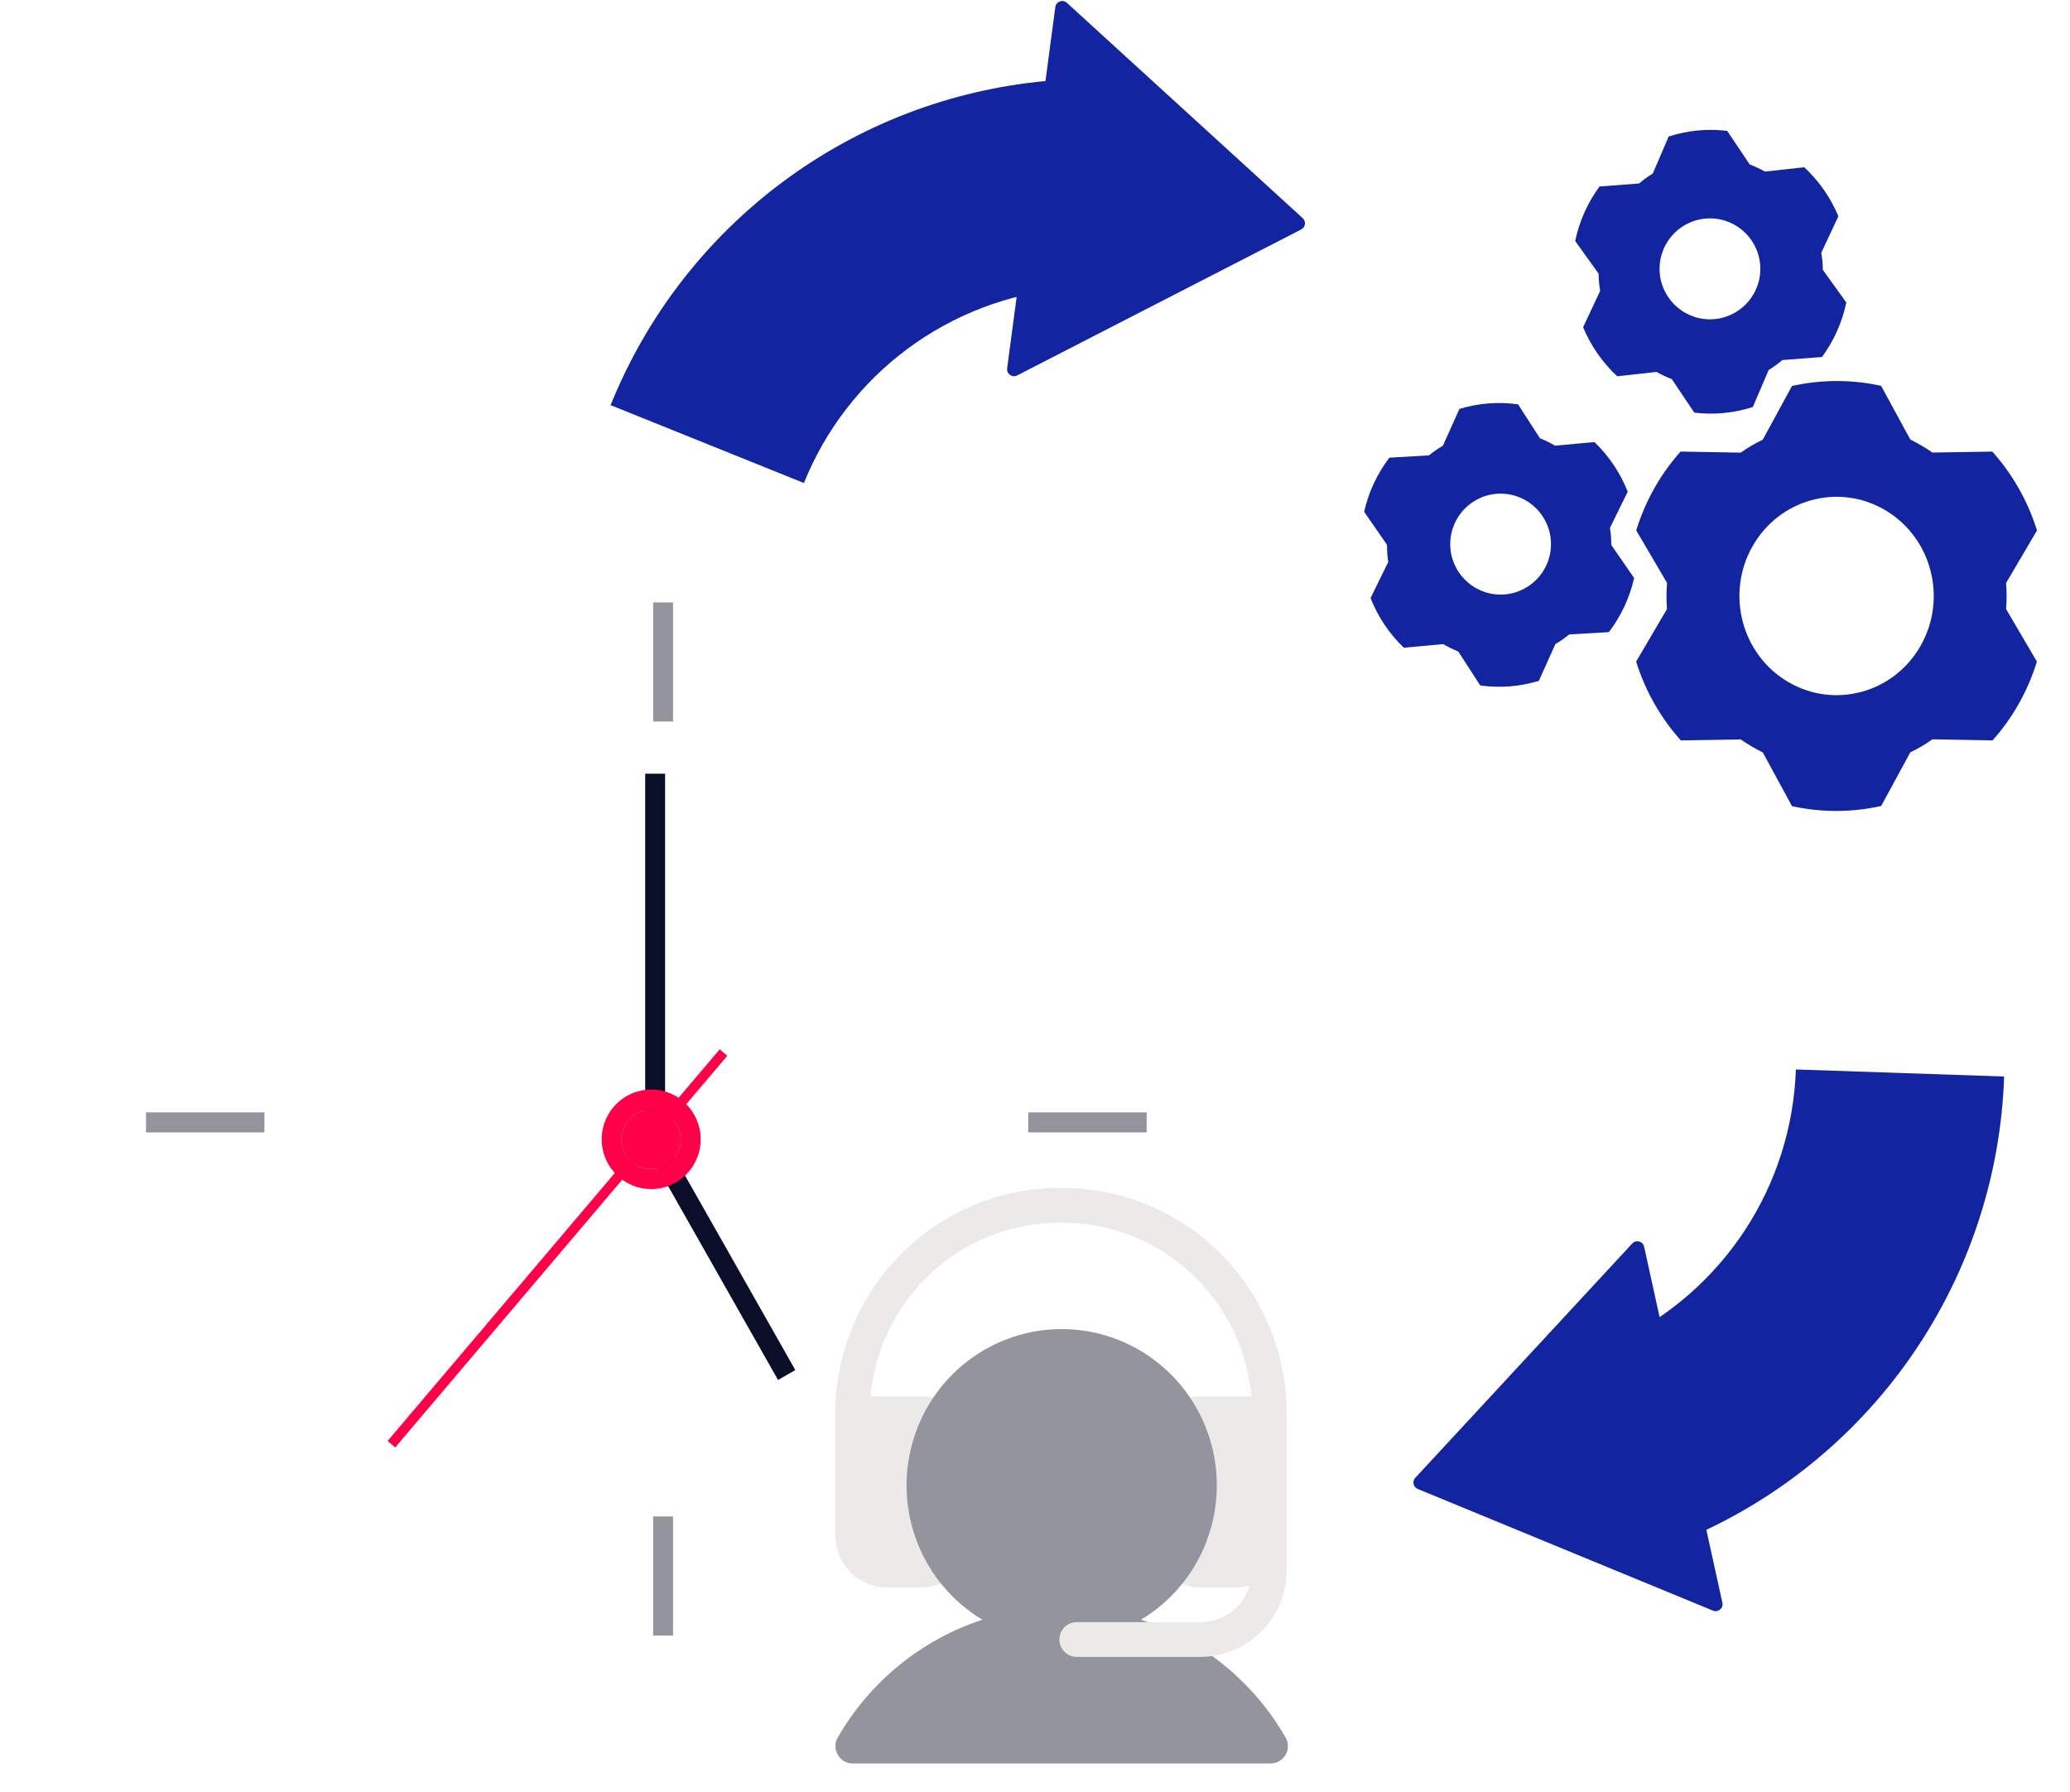 <svg width="298" height="258" viewBox="0 0 298 258" fill="none" xmlns="http://www.w3.org/2000/svg">
<path d="M288.518 154.959C288.052 168.724 283.804 182.095 276.24 193.606C268.676 205.117 258.089 214.322 245.639 220.213L232.808 193.096C240.278 189.561 246.63 184.038 251.169 177.131C255.707 170.225 258.256 162.202 258.535 153.943L288.518 154.959Z" fill="#1324A0"/>
<path d="M204.099 214.328C203.455 214.063 203.273 213.236 203.747 212.724L234.98 178.997C235.529 178.405 236.517 178.673 236.691 179.462L247.957 230.704C248.131 231.493 247.346 232.151 246.6 231.843L204.099 214.328Z" fill="#1324A0"/>
<path d="M87.905 58.318C93.052 45.543 101.617 34.431 112.661 26.201C123.706 17.971 136.803 12.942 150.517 11.665L153.3 41.535C145.071 42.302 137.213 45.319 130.586 50.257C123.959 55.195 118.82 61.862 115.733 69.528L87.905 58.318Z" fill="#1324A0"/>
<path d="M187.539 31.402C188.054 31.872 187.942 32.712 187.322 33.03L146.436 54.041C145.718 54.41 144.881 53.819 144.988 53.019L151.927 1.014C152.033 0.213 152.996 -0.137 153.592 0.407L187.539 31.402Z" fill="#1324A0"/>
<g filter="url(#filter0_d_7401_402422)">
<path fill-rule="evenodd" clip-rule="evenodd" d="M289.797 86.671C289.901 85.425 289.9 84.173 289.795 82.927L294.248 75.352C292.934 71.138 290.739 67.266 287.814 64.004L279.191 64.142C278.176 63.441 277.114 62.815 276.012 62.269L271.806 54.536C267.576 53.609 263.2 53.618 258.973 54.562L254.773 62.286C253.663 62.816 252.6 63.442 251.595 64.157L242.937 64C240.026 67.263 237.847 71.136 236.553 75.348L240.99 82.908C240.888 84.162 240.884 85.423 240.977 86.678L236.539 94.228C237.853 98.441 240.048 102.313 242.973 105.575L251.596 105.437C252.611 106.138 253.673 106.764 254.775 107.311L258.981 115.043C263.211 115.97 267.587 115.961 271.814 115.017L276.014 107.293C277.124 106.763 278.187 106.137 279.192 105.422L287.85 105.58C290.761 102.316 292.94 98.444 294.234 94.232L289.797 86.671ZM277.509 91.928C273.647 98.756 265.094 101.095 258.405 97.153C251.716 93.211 249.424 84.48 253.286 77.652C257.148 70.824 265.701 68.484 272.39 72.427C279.079 76.369 281.371 85.1 277.509 91.928Z" fill="#1324A0"/>
<path fill-rule="evenodd" clip-rule="evenodd" d="M232.96 77.449C232.967 76.624 232.905 75.8 232.774 74.985L235.329 69.776C234.257 67.069 232.622 64.631 230.537 62.631L224.872 63.154C224.17 62.744 223.441 62.385 222.689 62.081L219.541 57.203C216.713 56.805 213.836 57.03 211.102 57.864L208.721 63.158C208.018 63.562 207.349 64.027 206.724 64.548L201.021 64.879C199.268 67.172 198.026 69.83 197.383 72.667L200.675 77.42C200.67 78.251 200.729 79.081 200.852 79.902L198.306 85.093C199.378 87.8 201.013 90.238 203.098 92.238L208.763 91.715C209.465 92.126 210.194 92.484 210.946 92.789L214.094 97.667C216.922 98.065 219.8 97.839 222.533 97.006L224.914 91.712C225.618 91.308 226.286 90.842 226.911 90.322L232.614 89.991C234.367 87.697 235.609 85.039 236.252 82.203L232.96 77.449ZM225.138 81.525C222.935 86.212 217.426 88.181 212.832 85.922C208.238 83.663 206.299 78.032 208.502 73.344C210.705 68.657 216.214 66.689 220.808 68.948C225.402 71.206 227.341 76.838 225.138 81.525Z" fill="#1324A0"/>
<path d="M227.39 77.322C227.39 83.053 222.752 87.699 217.03 87.699C211.309 87.699 206.671 83.053 206.671 77.322C206.671 71.59 211.309 66.944 217.03 66.944C222.752 66.944 227.39 71.59 227.39 77.322ZM209.779 77.322C209.779 81.334 213.026 84.586 217.03 84.586C221.035 84.586 224.282 81.334 224.282 77.322C224.282 73.31 221.035 70.058 217.03 70.058C213.026 70.058 209.779 73.31 209.779 77.322Z" fill="#1324A0"/>
<path fill-rule="evenodd" clip-rule="evenodd" d="M263.421 37.846C263.414 37.021 263.337 36.198 263.192 35.386L265.655 30.133C264.536 27.445 262.859 25.037 260.74 23.074L255.085 23.697C254.376 23.299 253.64 22.953 252.883 22.663L249.651 17.841C246.816 17.493 243.943 17.77 241.225 18.651L238.936 23.987C238.24 24.404 237.58 24.881 236.963 25.413L231.268 25.844C229.554 28.169 228.359 30.848 227.766 33.696L231.14 38.39C231.149 39.221 231.223 40.049 231.361 40.868L228.906 46.104C230.025 48.791 231.702 51.2 233.822 53.163L239.476 52.539C240.185 52.937 240.921 53.283 241.678 53.574L244.911 58.396C247.745 58.743 250.618 58.467 253.337 57.585L255.625 52.25C256.321 51.833 256.981 51.356 257.598 50.824L263.293 50.392C265.007 48.068 266.202 45.388 266.796 42.541L263.421 37.846ZM255.671 42.06C253.551 46.786 248.076 48.852 243.443 46.675C238.811 44.497 236.774 38.902 238.895 34.176C241.015 29.45 246.49 27.384 251.123 29.561C255.755 31.739 257.792 37.334 255.671 42.06Z" fill="#1324A0"/>
<path d="M257.526 37.699C257.526 43.43 252.888 48.076 247.166 48.076C241.445 48.076 236.807 43.43 236.807 37.699C236.807 31.968 241.445 27.322 247.166 27.322C252.888 27.322 257.526 31.968 257.526 37.699ZM239.915 37.699C239.915 41.711 243.162 44.963 247.166 44.963C251.171 44.963 254.418 41.711 254.418 37.699C254.418 33.687 251.171 30.435 247.166 30.435C243.162 30.435 239.915 33.687 239.915 37.699Z" fill="#1324A0"/>
</g>
<g filter="url(#filter1_d_7401_402422)">
<ellipse cx="94.75" cy="163" rx="89.5" ry="90" fill="white"/>
</g>
<path fill-rule="evenodd" clip-rule="evenodd" d="M94.031 103.858V86.715H96.894V103.858H94.031Z" fill="#93949E"/>
<path fill-rule="evenodd" clip-rule="evenodd" d="M94.031 235.428V218.285H96.894V235.428H94.031Z" fill="#93949E"/>
<path fill-rule="evenodd" clip-rule="evenodd" d="M165.075 163.001H148.027V160.121H165.075V163.001Z" fill="#93949E"/>
<g filter="url(#filter2_d_7401_402422)">
<path fill-rule="evenodd" clip-rule="evenodd" d="M113.01 197.641L95.149 166.145L97.637 164.719L115.498 196.214L113.01 197.641Z" fill="#0B0E29"/>
</g>
<path fill-rule="evenodd" clip-rule="evenodd" d="M38.067 163.001H21.02V160.121H38.067V163.001Z" fill="#93949E"/>
<g filter="url(#filter3_d_7401_402422)">
<path fill-rule="evenodd" clip-rule="evenodd" d="M96.747 110.371V161.199H93.883V110.371H96.747Z" fill="#0B0E29"/>
</g>
<g filter="url(#filter4_d_7401_402422)">
<path fill-rule="evenodd" clip-rule="evenodd" d="M56.8 206.421L104.617 150.038L105.707 150.973L57.89 207.355L56.8 206.421Z" fill="#FF0049"/>
<path d="M99.009 162.998C99.009 165.365 97.101 167.283 94.747 167.283C92.393 167.283 90.485 165.365 90.485 162.998C90.485 160.631 92.393 158.712 94.747 158.712C97.101 158.712 99.009 160.631 99.009 162.998Z" fill="#FF0049"/>
<path fill-rule="evenodd" clip-rule="evenodd" d="M101.873 162.998C101.873 166.955 98.683 170.163 94.747 170.163C90.811 170.163 87.621 166.955 87.621 162.998C87.621 159.04 90.811 155.832 94.747 155.832C98.683 155.832 101.873 159.04 101.873 162.998ZM94.747 167.283C97.101 167.283 99.009 165.365 99.009 162.998C99.009 160.631 97.101 158.712 94.747 158.712C92.393 158.712 90.485 160.631 90.485 162.998C90.485 165.365 92.393 167.283 94.747 167.283Z" fill="#FF0049"/>
</g>
<g filter="url(#filter5_d_7401_402422)">
<path fill-rule="evenodd" clip-rule="evenodd" d="M166.133 172.397C162.194 170.782 157.977 169.968 153.725 170.001C149.476 169.972 145.262 170.79 141.327 172.407C137.386 174.026 133.802 176.415 130.782 179.436C127.761 182.457 125.364 186.05 123.728 190.009C122.092 193.967 121.25 198.213 121.25 202.501V202.501V220.001C121.25 221.99 122.034 223.898 123.43 225.304C124.827 226.711 126.72 227.501 128.694 227.501H133.657C135.632 227.501 137.525 226.711 138.921 225.304C140.318 223.898 141.102 221.99 141.102 220.001V207.501C141.102 205.512 140.318 203.604 138.921 202.198C137.525 200.791 135.632 200.001 133.657 200.001H126.326C126.577 197.23 127.244 194.508 128.31 191.931C129.694 188.581 131.722 185.541 134.278 182.984C136.834 180.428 139.867 178.407 143.201 177.036C146.536 175.666 150.107 174.975 153.708 175.001L153.747 175.001C157.351 174.971 160.925 175.66 164.263 177.028C167.601 178.397 170.637 180.417 173.196 182.974C175.755 185.531 177.786 188.572 179.171 191.924C180.238 194.504 180.907 197.228 181.158 200.001H173.826C171.852 200.001 169.958 200.791 168.562 202.198C167.166 203.604 166.382 205.512 166.382 207.501V220.001C166.382 221.99 167.166 223.898 168.562 225.304C169.958 226.711 171.852 227.501 173.826 227.501H178.789C180.764 227.501 182.657 226.711 184.053 225.304C185.449 223.898 186.234 221.99 186.234 220.001V202.501V202.501C186.234 198.21 185.391 193.962 183.753 190.001C182.115 186.04 179.715 182.445 176.69 179.424C173.666 176.402 170.078 174.014 166.133 172.397Z" fill="#EBEAE8"/>
<path d="M186.07 249.089C181.439 241.053 174.028 235.022 165.256 232.152C169.461 229.633 172.728 225.793 174.556 221.222C176.385 216.651 176.673 211.601 175.376 206.849C174.08 202.097 171.27 197.906 167.38 194.918C163.49 191.931 158.733 190.312 153.841 190.312C148.95 190.312 144.193 191.931 140.303 194.918C136.412 197.906 133.603 202.097 132.307 206.849C131.01 211.601 131.298 216.651 133.127 221.222C134.955 225.793 138.222 229.633 142.427 232.152C133.655 235.022 126.243 241.053 121.613 249.089C121.386 249.466 121.266 249.898 121.266 250.339C121.266 250.78 121.386 251.212 121.613 251.589C121.825 251.972 122.136 252.291 122.513 252.511C122.889 252.731 123.318 252.844 123.753 252.839H183.929C184.365 252.844 184.793 252.731 185.17 252.511C185.547 252.291 185.858 251.972 186.07 251.589C186.297 251.212 186.417 250.78 186.417 250.339C186.417 249.898 186.297 249.466 186.07 249.089Z" fill="#93949E"/>
<path fill-rule="evenodd" clip-rule="evenodd" d="M183.755 215C185.125 215 186.236 216.119 186.236 217.5V225C186.236 228.315 184.929 231.495 182.602 233.839C180.275 236.183 177.119 237.5 173.829 237.5H155.993C154.623 237.5 153.512 236.381 153.512 235C153.512 233.619 154.623 232.5 155.993 232.5H173.829C175.803 232.5 177.697 231.71 179.093 230.303C180.489 228.897 181.273 226.989 181.273 225V217.5C181.273 216.119 182.384 215 183.755 215Z" fill="#EBEAE8"/>
</g>
<defs>
<filter id="filter0_d_7401_402422" x="192.25" y="13" width="105" height="108" filterUnits="userSpaceOnUse" color-interpolation-filters="sRGB">
<feFlood flood-opacity="0" result="BackgroundImageFix"/>
<feColorMatrix in="SourceAlpha" type="matrix" values="0 0 0 0 0 0 0 0 0 0 0 0 0 0 0 0 0 0 127 0" result="hardAlpha"/>
<feOffset dx="-1" dy="1"/>
<feGaussianBlur stdDeviation="2"/>
<feComposite in2="hardAlpha" operator="out"/>
<feColorMatrix type="matrix" values="0 0 0 0 0 0 0 0 0 0 0 0 0 0 0 0 0 0 0.25 0"/>
<feBlend mode="normal" in2="BackgroundImageFix" result="effect1_dropShadow_7401_402422"/>
<feBlend mode="normal" in="SourceGraphic" in2="effect1_dropShadow_7401_402422" result="shape"/>
</filter>
<filter id="filter1_d_7401_402422" x="0.25" y="70" width="187" height="188" filterUnits="userSpaceOnUse" color-interpolation-filters="sRGB">
<feFlood flood-opacity="0" result="BackgroundImageFix"/>
<feColorMatrix in="SourceAlpha" type="matrix" values="0 0 0 0 0 0 0 0 0 0 0 0 0 0 0 0 0 0 127 0" result="hardAlpha"/>
<feOffset dx="-1" dy="1"/>
<feGaussianBlur stdDeviation="2"/>
<feComposite in2="hardAlpha" operator="out"/>
<feColorMatrix type="matrix" values="0 0 0 0 0 0 0 0 0 0 0 0 0 0 0 0 0 0 0.25 0"/>
<feBlend mode="normal" in2="BackgroundImageFix" result="effect1_dropShadow_7401_402422"/>
<feBlend mode="normal" in="SourceGraphic" in2="effect1_dropShadow_7401_402422" result="shape"/>
</filter>
<filter id="filter2_d_7401_402422" x="90.148" y="161.719" width="28.352" height="40.922" filterUnits="userSpaceOnUse" color-interpolation-filters="sRGB">
<feFlood flood-opacity="0" result="BackgroundImageFix"/>
<feColorMatrix in="SourceAlpha" type="matrix" values="0 0 0 0 0 0 0 0 0 0 0 0 0 0 0 0 0 0 127 0" result="hardAlpha"/>
<feOffset dx="-1" dy="1"/>
<feGaussianBlur stdDeviation="2"/>
<feComposite in2="hardAlpha" operator="out"/>
<feColorMatrix type="matrix" values="0 0 0 0 0 0 0 0 0 0 0 0 0 0 0 0 0 0 0.25 0"/>
<feBlend mode="normal" in2="BackgroundImageFix" result="effect1_dropShadow_7401_402422"/>
<feBlend mode="normal" in="SourceGraphic" in2="effect1_dropShadow_7401_402422" result="shape"/>
</filter>
<filter id="filter3_d_7401_402422" x="88.883" y="107.371" width="10.863" height="58.828" filterUnits="userSpaceOnUse" color-interpolation-filters="sRGB">
<feFlood flood-opacity="0" result="BackgroundImageFix"/>
<feColorMatrix in="SourceAlpha" type="matrix" values="0 0 0 0 0 0 0 0 0 0 0 0 0 0 0 0 0 0 127 0" result="hardAlpha"/>
<feOffset dx="-1" dy="1"/>
<feGaussianBlur stdDeviation="2"/>
<feComposite in2="hardAlpha" operator="out"/>
<feColorMatrix type="matrix" values="0 0 0 0 0 0 0 0 0 0 0 0 0 0 0 0 0 0 0.25 0"/>
<feBlend mode="normal" in2="BackgroundImageFix" result="effect1_dropShadow_7401_402422"/>
<feBlend mode="normal" in="SourceGraphic" in2="effect1_dropShadow_7401_402422" result="shape"/>
</filter>
<filter id="filter4_d_7401_402422" x="51.801" y="147.039" width="57.406" height="65.602" filterUnits="userSpaceOnUse" color-interpolation-filters="sRGB">
<feFlood flood-opacity="0" result="BackgroundImageFix"/>
<feColorMatrix in="SourceAlpha" type="matrix" values="0 0 0 0 0 0 0 0 0 0 0 0 0 0 0 0 0 0 127 0" result="hardAlpha"/>
<feOffset dx="-1" dy="1"/>
<feGaussianBlur stdDeviation="2"/>
<feComposite in2="hardAlpha" operator="out"/>
<feColorMatrix type="matrix" values="0 0 0 0 0 0 0 0 0 0 0 0 0 0 0 0 0 0 0.25 0"/>
<feBlend mode="normal" in2="BackgroundImageFix" result="effect1_dropShadow_7401_402422"/>
<feBlend mode="normal" in="SourceGraphic" in2="effect1_dropShadow_7401_402422" result="shape"/>
</filter>
<filter id="filter5_d_7401_402422" x="116.25" y="167" width="75" height="93" filterUnits="userSpaceOnUse" color-interpolation-filters="sRGB">
<feFlood flood-opacity="0" result="BackgroundImageFix"/>
<feColorMatrix in="SourceAlpha" type="matrix" values="0 0 0 0 0 0 0 0 0 0 0 0 0 0 0 0 0 0 127 0" result="hardAlpha"/>
<feOffset dx="-1" dy="1"/>
<feGaussianBlur stdDeviation="2"/>
<feComposite in2="hardAlpha" operator="out"/>
<feColorMatrix type="matrix" values="0 0 0 0 0 0 0 0 0 0 0 0 0 0 0 0 0 0 0.25 0"/>
<feBlend mode="normal" in2="BackgroundImageFix" result="effect1_dropShadow_7401_402422"/>
<feBlend mode="normal" in="SourceGraphic" in2="effect1_dropShadow_7401_402422" result="shape"/>
</filter>
</defs>
</svg>
